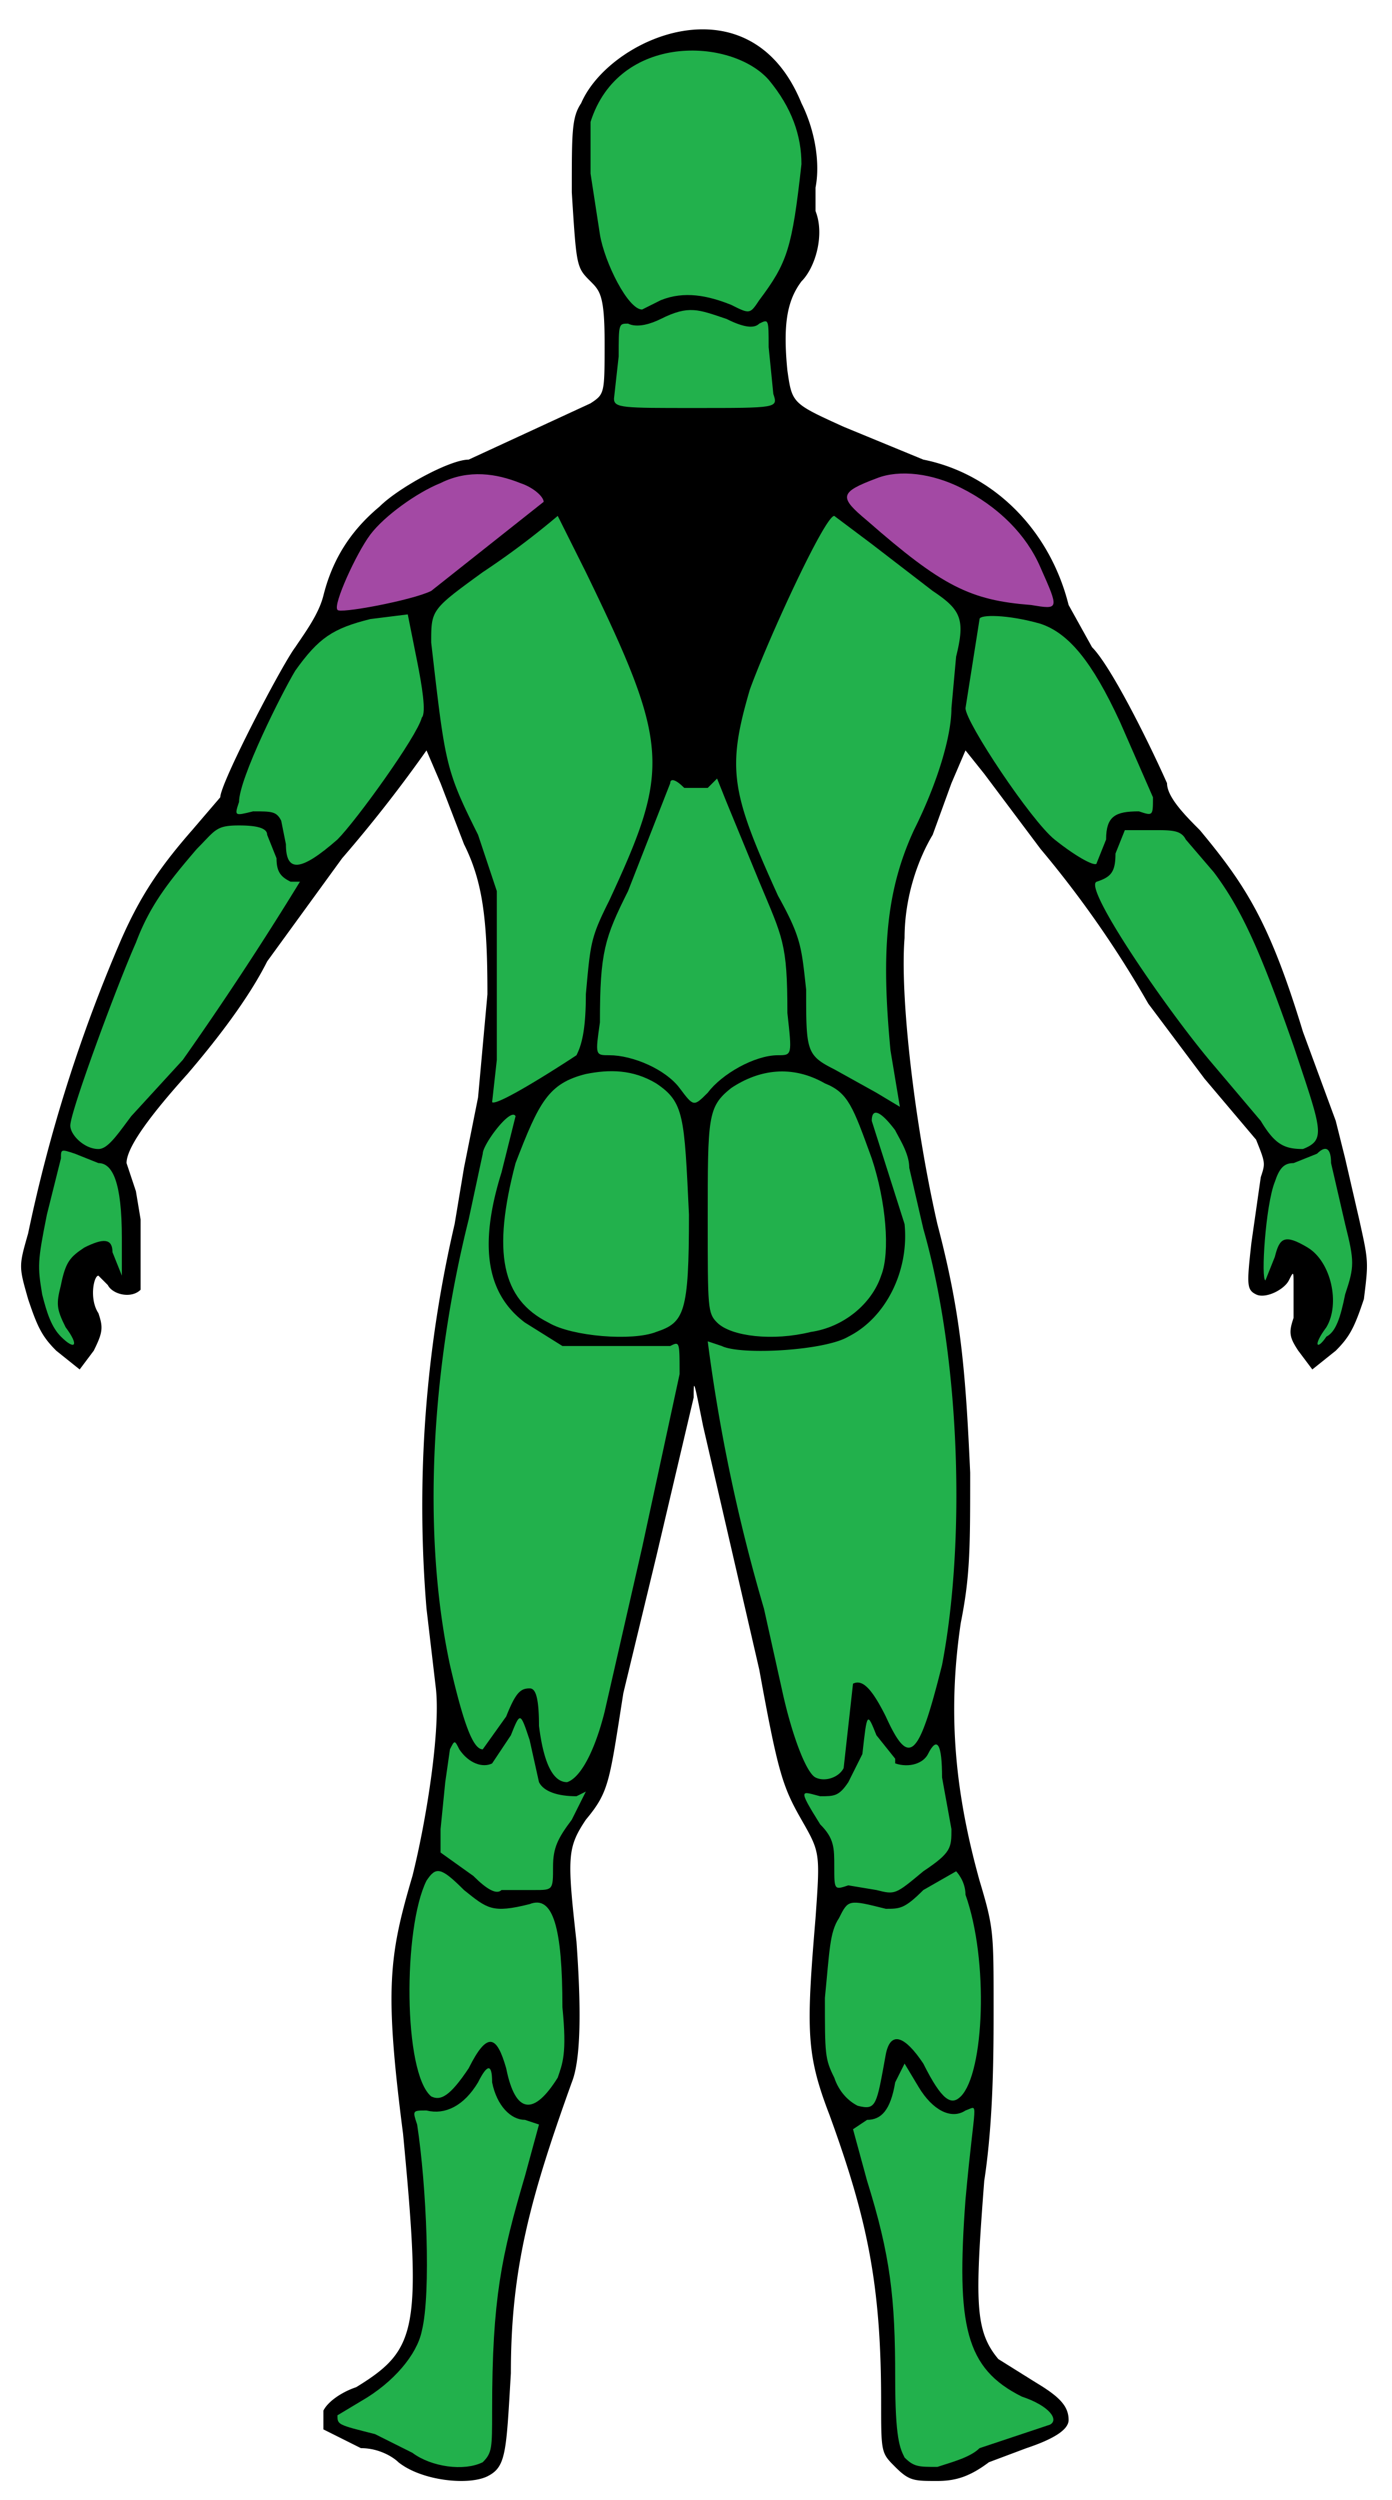 <svg xmlns="http://www.w3.org/2000/svg" 
version="1.0" viewBox="0 0 297 533">
<path 
d="M124 22c-2 3-2 6-2 19 1 16 1 16 4 19 2 2 3 3 3 13 0 11 0 11-3 13l-26 12c-4 0-15 6-19 10-6 5-10 11-12 19-1 4-4 8-6 11-3 4-16 29-16 32l-6 7c-7 8-11 14-15 23a326 326 0 0 0-20 63c-2 7-2 7 0 14 2 6 3 8 6 11l5 4 3-4c2-4 2-5 1-8-2-3-1-8 0-8l2 2c1 2 5 3 7 1v-15l-1-6-2-6c0-3 4-9 13-19 6-7 13-16 17-24l16-22a296 296 0 0 0 18-23l3 7 5 13c4 8 5 16 5 32l-2 22-3 15-2 12a265 265 0 0 0-6 82l2 17c1 9-2 28-5 40-5 17-6 24-2 55 4 42 3 46-10 54-3 1-6 3-7 5v4l8 4c4 0 7 2 8 3 5 4 15 5 19 3s4-5 5-22c0-22 4-37 13-62 2-5 2-16 1-30-2-18-2-20 2-26 5-6 5-8 8-27l7-29 8-34c0-4 0-4 2 6l6 26 6 26c4 22 5 25 9 32s4 7 3 21c-2 24-2 29 3 42 8 22 11 36 11 61 0 11 0 11 3 14s4 3 9 3c4 0 7-1 11-4l8-3c6-2 9-4 9-6 0-3-2-5-7-8l-8-5c-5-6-5-12-3-38 2-13 2-28 2-37 0-16 0-17-3-27-5-18-7-35-4-55 2-10 2-16 2-32-1-22-2-34-7-53-5-22-8-49-7-61 0-9 3-17 6-22l4-11 3-7 4 5 12 16a224 224 0 0 1 23 33l12 16 11 13c2 5 2 5 1 8l-2 14c-1 9-1 10 1 11s6-1 7-3 1-2 1 1v7c-1 3-1 4 1 7l3 4 5-4c3-3 4-5 6-11 1-8 1-8-1-17l-3-13-2-8-7-19c-7-23-12-31-22-43-3-3-7-7-7-10-4-9-12-25-16-29l-5-9c-4-16-16-28-31-31l-17-7c-11-5-11-5-12-12-1-10 0-15 3-19 3-3 5-10 3-15v-5c1-5 0-12-3-18-11-27-41-14-47 0z"/>
<g 
fill="#22B14C">
<path 
d="M196 445c3 5 7 7 10 5 3-1 2-3 0 19-2 27 0 36 12 42 6 2 8 5 6 6l-6 2-9 3c-2 2-6 3-9 4-4 0-5 0-7-2-1-2-2-4-2-17 0-17-1-26-6-42l-3-11 3-2c3 0 5-2 6-8l2-4 3 5zM105 444c1 5 4 8 7 8l3 1-3 11c-5 17-7 26-7 50 0 8 0 9-2 11-4 2-11 1-15-2l-8-4c-8-2-8-2-8-4l5-3c7-4 12-10 13-15 2-8 1-31-1-44-1-3-1-3 2-3 4 1 8-1 11-6 2-4 3-4 3 0z"/>
</g>
<g 
fill="#22B14C">
<path 
d="M206 404c5 14 4 38-1 43-2 2-4 1-8-7-4-6-7-7-8-2-2 11-2 12-6 11-2-1-4-3-5-6-2-4-2-5-2-17 1-10 1-14 3-17 2-4 2-4 10-2 3 0 4 0 8-4l7-4s2 2 2 5zM99 403c5 4 6 5 14 3 5-2 7 5 7 22 1 10 0 12-1 15-5 8-9 8-11-2-2-7-4-8-8 0-4 6-6 7-8 6-6-5-6-36-1-46 2-3 3-3 8 2z"/>
</g>
<g 
fill="#22B14C">
<path 
d="M191 376c3 1 6 0 7-2 2-4 3-2 3 5l2 11c0 4 0 5-6 9-6 5-6 5-10 4l-6-1c-3 1-3 1-3-4 0-4 0-6-3-9-5-8-4-7 0-6 3 0 4 0 6-3l3-6c1-9 1-9 3-4l4 5zM115 380c1 2 4 3 8 3l2-1-3 6c-3 4-4 6-4 10 0 5 0 5-4 5h-7c-1 1-3 0-6-3l-7-5v-5l1-10 1-7c1-2 1-2 2 0 2 3 5 4 7 3l4-6c2-5 2-5 4 1l2 9z"/>
</g>
<g 
fill="#22B14C">
<path 
d="M191 241c1 2 3 5 3 8l3 13c8 28 9 67 4 93-5 20-7 22-12 11-3-6-5-8-7-7l-1 9-1 9c-1 2-4 3-6 2s-5-9-7-18l-4-18a370 370 0 0 1-12-57l3 1c4 2 22 1 27-2 8-4 13-14 12-24l-7-22c0-3 2-2 5 2zM107 250c-5 16-3 26 5 32l8 5h23c2-1 2-1 2 6l-8 37-8 35c-2 8-5 14-8 15-3 0-5-4-6-12 0-7-1-8-2-8-2 0-3 1-5 6l-5 7c-2 0-4-5-7-18-6-28-4-63 4-95l3-14c0-2 6-10 7-8l-3 12z"/>
</g>
<g 
fill="#22B14C">
<path 
d="M176 231c5 2 6 5 10 16 3 9 4 20 2 25-2 6-8 11-15 12-8 2-17 1-20-2-2-2-2-3-2-22 0-22 0-24 5-28 6-4 13-5 20-1zM140 231c6 4 6 7 7 28 0 21-1 23-7 25-5 2-18 1-23-2-10-5-12-15-7-34 5-13 7-17 15-19 5-1 10-1 15 2z"/>
</g>
<g 
fill="#22B14C">
<path 
d="m284 248 3 13c2 8 2 9 0 15-1 5-2 8-4 9-2 3-3 2 0-2 3-5 1-14-4-17s-6-2-7 2l-2 5c-1 0 0-16 2-21 1-3 2-4 4-4l5-2c2-2 3-1 3 2zM21 248c3 0 5 4 5 16v8l-2-5c0-3-2-3-6-1-3 2-4 3-5 8-1 4-1 5 1 9 3 4 2 5-1 2-2-2-3-5-4-9-1-6-1-7 1-17l3-12c0-2 0-2 3-1l5 2z"/>
</g>
<g 
fill="#22B14C">
<path 
d="m253 179 6 7c6 8 10 17 17 37 6 18 7 20 2 22-4 0-6-1-9-6l-11-13c-10-12-27-37-24-38s4-2 4-6l2-5h6c4 0 6 0 7 2zM57 178l2 5c0 3 1 4 3 5h2a711 711 0 0 1-25 38l-11 12c-3 4-5 7-7 7-3 0-6-3-6-5 0-3 10-30 14-39 3-8 7-13 13-20 4-4 4-5 9-5s6 1 6 2z"/>
</g>
<g 
fill="#22B14C">
<path 
d="M222 133c6 2 11 8 17 21l7 16c0 4 0 4-3 3-5 0-7 1-7 6l-2 5c0 1-4-1-9-5s-19-25-19-28l3-19c0-1 6-1 13 1zM89 141c1 5 2 11 1 12-1 4-14 22-18 26-8 7-11 7-11 1l-1-5c-1-2-2-2-6-2-4 1-4 1-3-2 0-5 9-23 12-28 5-7 8-9 16-11l8-1 2 10z"/>
</g>
<path 
fill="#22B14C" 
d="m151 168 2-2 2 5 7 17c5 12 6 13 6 28 1 9 1 9-2 9-5 0-12 4-15 8-3 3-3 3-6-1s-10-7-15-7c-3 0-3 0-2-7 0-15 1-18 6-28l9-23c0-1 1-1 3 1h5z"/>

<g 
fill="#22B14C">
<path 
d="m186 116 13 10c6 4 7 6 5 14l-1 11c0 6-3 16-8 26-6 13-7 26-5 47l2 12-5-3-9-5c-6-3-6-4-6-17-1-9-1-11-6-20-10-22-11-27-6-44 4-11 16-37 18-37l8 6zM125 122c18 37 18 42 5 70-4 8-4 9-5 20 0 8-1 11-2 13-3 2-17 11-18 10l1-9v-36l-4-12c-7-14-7-15-10-41 0-7 0-7 11-15a171 171 0 0 0 16-12l6 12z"/>
</g>

<path 
fill="#A349A4" 
d="m 1649.997,4219 c 36,-6 67,-13 69,-14 2,-2 -10,-29 -26,-61 -34,-68 -136,-307 -147,-344 -17,-59 -48,-120 -61,-120 -16,0 -25,17 -94,193 -27,70 -72,174 -99,231 -49,105 -49,105 13,114 87,14 268,14 345,1 z"
/>
<path 
fill="#22B14C" 
d="M1742 4406c113-38 146-59 111-70-11-4-45-27-77-52-43-33-65-44-81-40-71 18-222 25-312 15-144-17-146-17-192 25-23 20-52 42-66 48-13 6-24 15-24 19 0 13 132 60 189 67 102 13 402 5 452-12z"
/>


<g 
fill="#A349A4">
<path 
d="M205 104c8 4 14 10 17 17 4 9 4 9-2 8-13-1-19-4-35-18-6-5-6-6 2-9 5-2 12-1 18 2zM111 103c3 1 5 3 5 4l-24 19c-4 2-20 5-20 4-1-1 4-12 7-16s10-9 15-11c6-3 12-2 17 0z"/>
</g>
<path 
fill="#22B14C" 
d="M155 68c4 2 6 2 7 1 2-1 2-1 2 5l1 10c1 3 1 3-17 3-15 0-17 0-17-2l1-9c0-7 0-7 2-7 2 1 5 0 7-1 6-3 8-2 14 0z"/>
<path 
fill="#22B14C" 
d="M164 17c5 6 7 12 7 18-2 18-3 21-9 29-2 3-2 3-6 1-5-2-10-3-15-1l-4 2c-3 0-8-10-9-16l-2-13V26c6-19 30-18 38-9z"/>
</svg>